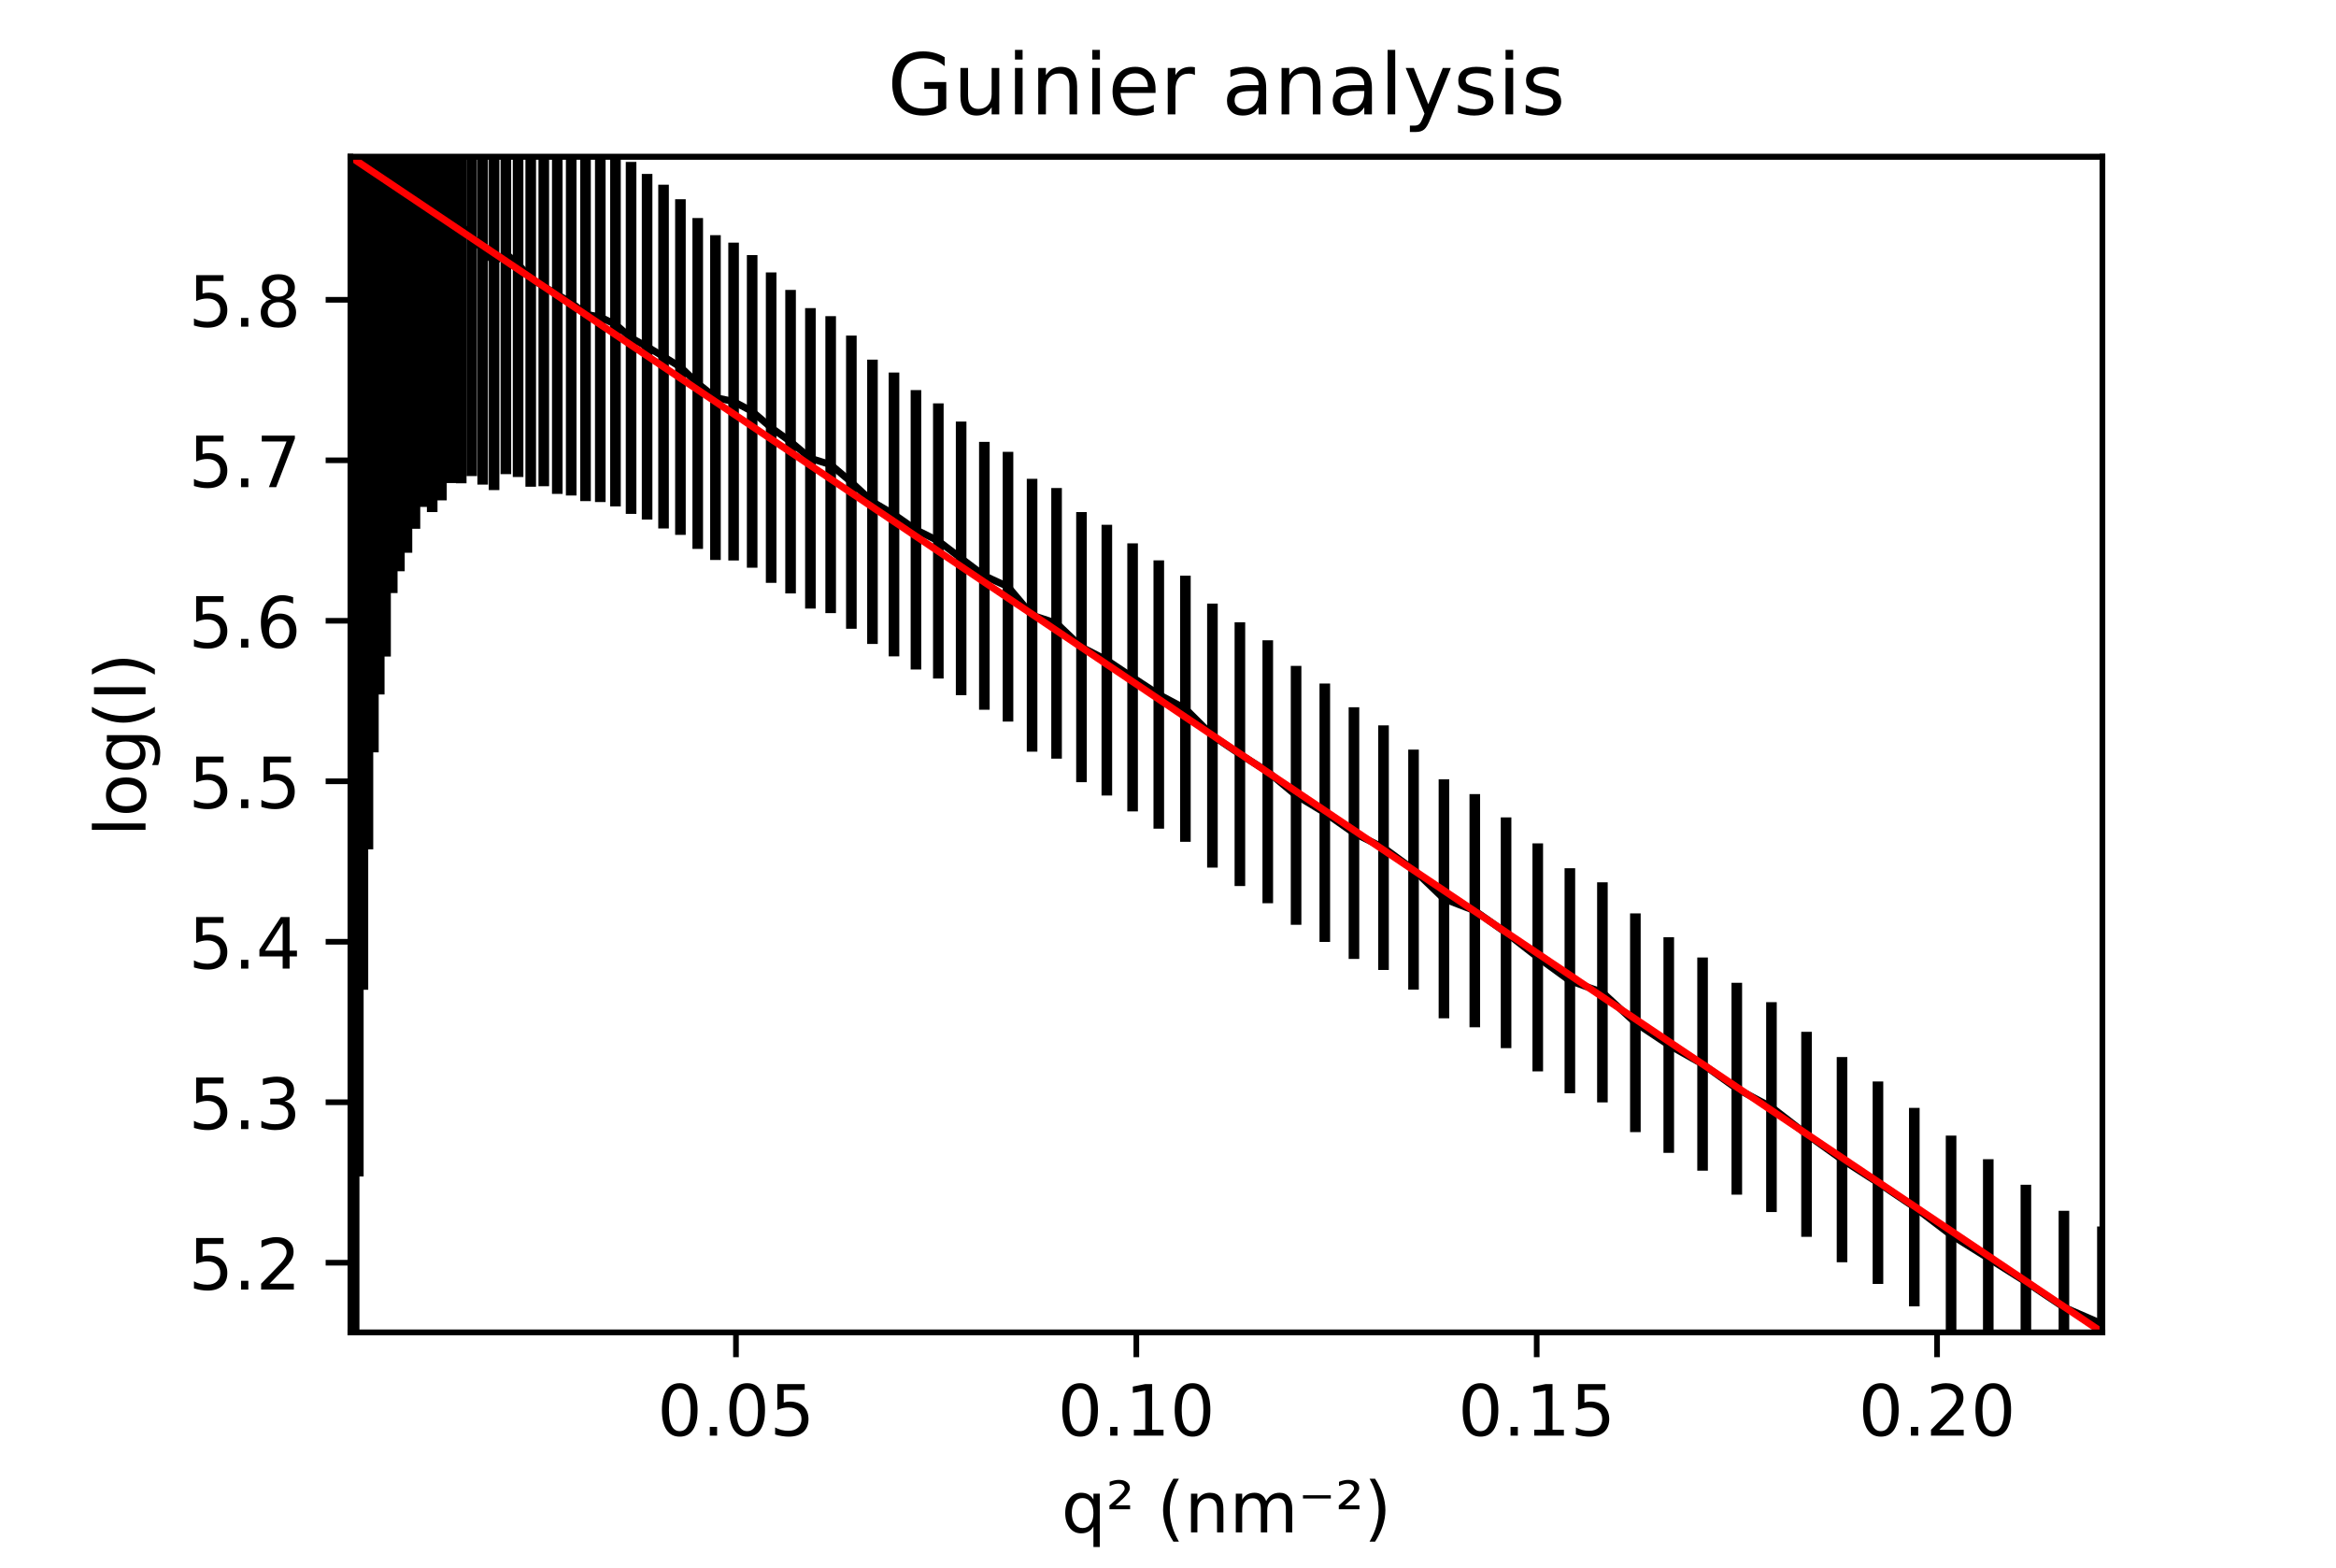 <?xml version="1.0" encoding="utf-8" standalone="no"?>
<!DOCTYPE svg PUBLIC "-//W3C//DTD SVG 1.1//EN"
  "http://www.w3.org/Graphics/SVG/1.1/DTD/svg11.dtd">
<!-- Created with matplotlib (https://matplotlib.org/) -->
<svg height="221.76pt" version="1.1" viewBox="0 0 330.48 221.76" width="330.48pt" xmlns="http://www.w3.org/2000/svg" xmlns:xlink="http://www.w3.org/1999/xlink">
 <defs>
  <style type="text/css">*{stroke-linecap:butt;stroke-linejoin:round;}</style>
 </defs>
 <g id="figure_1">
  <g id="patch_1">
   <path d="M 0 221.76 
L 330.48 221.76 
L 330.48 0 
L 0 0 
z
" style="fill:#ffffff;"/>
  </g>
  <g id="axes_1">
   <g id="patch_2">
    <path d="M 49.572 188.496 
L 297.432 188.496 
L 297.432 22.176 
L 49.572 22.176 
z
" style="fill:#ffffff;"/>
   </g>
   <g id="matplotlib.axis_1">
    <g id="xtick_1">
     <g id="line2d_1">
      <defs>
       <path d="M 0 0 
L 0 3.5 
" id="ma40d24c467" style="stroke:#000000;stroke-width:0.8;"/>
      </defs>
      <g>
       <use style="stroke:#000000;stroke-width:0.8;" x="104.119" xlink:href="#ma40d24c467" y="188.496"/>
      </g>
     </g>
     <g id="text_1">
      <!-- 0.05 -->
      <g transform="translate(92.986 203.094)scale(0.1 -0.1)">
       <defs>
        <path d="M 31.781 66.406 
Q 24.172 66.406 20.328 58.906 
Q 16.5 51.422 16.5 36.375 
Q 16.5 21.391 20.328 13.891 
Q 24.172 6.391 31.781 6.391 
Q 39.453 6.391 43.281 13.891 
Q 47.125 21.391 47.125 36.375 
Q 47.125 51.422 43.281 58.906 
Q 39.453 66.406 31.781 66.406 
z
M 31.781 74.219 
Q 44.047 74.219 50.516 64.516 
Q 56.984 54.828 56.984 36.375 
Q 56.984 17.969 50.516 8.266 
Q 44.047 -1.422 31.781 -1.422 
Q 19.531 -1.422 13.062 8.266 
Q 6.594 17.969 6.594 36.375 
Q 6.594 54.828 13.062 64.516 
Q 19.531 74.219 31.781 74.219 
z
" id="DejaVuSans-48"/>
        <path d="M 10.688 12.406 
L 21 12.406 
L 21 0 
L 10.688 0 
z
" id="DejaVuSans-46"/>
        <path d="M 10.797 72.906 
L 49.516 72.906 
L 49.516 64.594 
L 19.828 64.594 
L 19.828 46.734 
Q 21.969 47.469 24.109 47.828 
Q 26.266 48.188 28.422 48.188 
Q 40.625 48.188 47.75 41.5 
Q 54.891 34.812 54.891 23.391 
Q 54.891 11.625 47.562 5.094 
Q 40.234 -1.422 26.906 -1.422 
Q 22.312 -1.422 17.547 -0.641 
Q 12.797 0.141 7.719 1.703 
L 7.719 11.625 
Q 12.109 9.234 16.797 8.062 
Q 21.484 6.891 26.703 6.891 
Q 35.156 6.891 40.078 11.328 
Q 45.016 15.766 45.016 23.391 
Q 45.016 31 40.078 35.438 
Q 35.156 39.891 26.703 39.891 
Q 22.75 39.891 18.812 39.016 
Q 14.891 38.141 10.797 36.281 
z
" id="DejaVuSans-53"/>
       </defs>
       <use xlink:href="#DejaVuSans-48"/>
       <use x="63.623" xlink:href="#DejaVuSans-46"/>
       <use x="95.41" xlink:href="#DejaVuSans-48"/>
       <use x="159.033" xlink:href="#DejaVuSans-53"/>
      </g>
     </g>
    </g>
    <g id="xtick_2">
     <g id="line2d_2">
      <g>
       <use style="stroke:#000000;stroke-width:0.8;" x="160.76" xlink:href="#ma40d24c467" y="188.496"/>
      </g>
     </g>
     <g id="text_2">
      <!-- 0.10 -->
      <g transform="translate(149.628 203.094)scale(0.1 -0.1)">
       <defs>
        <path d="M 12.406 8.297 
L 28.516 8.297 
L 28.516 63.922 
L 10.984 60.406 
L 10.984 69.391 
L 28.422 72.906 
L 38.281 72.906 
L 38.281 8.297 
L 54.391 8.297 
L 54.391 0 
L 12.406 0 
z
" id="DejaVuSans-49"/>
       </defs>
       <use xlink:href="#DejaVuSans-48"/>
       <use x="63.623" xlink:href="#DejaVuSans-46"/>
       <use x="95.41" xlink:href="#DejaVuSans-49"/>
       <use x="159.033" xlink:href="#DejaVuSans-48"/>
      </g>
     </g>
    </g>
    <g id="xtick_3">
     <g id="line2d_3">
      <g>
       <use style="stroke:#000000;stroke-width:0.8;" x="217.402" xlink:href="#ma40d24c467" y="188.496"/>
      </g>
     </g>
     <g id="text_3">
      <!-- 0.15 -->
      <g transform="translate(206.269 203.094)scale(0.1 -0.1)">
       <use xlink:href="#DejaVuSans-48"/>
       <use x="63.623" xlink:href="#DejaVuSans-46"/>
       <use x="95.41" xlink:href="#DejaVuSans-49"/>
       <use x="159.033" xlink:href="#DejaVuSans-53"/>
      </g>
     </g>
    </g>
    <g id="xtick_4">
     <g id="line2d_4">
      <g>
       <use style="stroke:#000000;stroke-width:0.8;" x="274.043" xlink:href="#ma40d24c467" y="188.496"/>
      </g>
     </g>
     <g id="text_4">
      <!-- 0.20 -->
      <g transform="translate(262.91 203.094)scale(0.1 -0.1)">
       <defs>
        <path d="M 19.188 8.297 
L 53.609 8.297 
L 53.609 0 
L 7.328 0 
L 7.328 8.297 
Q 12.938 14.109 22.625 23.891 
Q 32.328 33.688 34.812 36.531 
Q 39.547 41.844 41.422 45.531 
Q 43.312 49.219 43.312 52.781 
Q 43.312 58.594 39.234 62.25 
Q 35.156 65.922 28.609 65.922 
Q 23.969 65.922 18.812 64.312 
Q 13.672 62.703 7.812 59.422 
L 7.812 69.391 
Q 13.766 71.781 18.938 73 
Q 24.125 74.219 28.422 74.219 
Q 39.75 74.219 46.484 68.547 
Q 53.219 62.891 53.219 53.422 
Q 53.219 48.922 51.531 44.891 
Q 49.859 40.875 45.406 35.406 
Q 44.188 33.984 37.641 27.219 
Q 31.109 20.453 19.188 8.297 
z
" id="DejaVuSans-50"/>
       </defs>
       <use xlink:href="#DejaVuSans-48"/>
       <use x="63.623" xlink:href="#DejaVuSans-46"/>
       <use x="95.41" xlink:href="#DejaVuSans-50"/>
       <use x="159.033" xlink:href="#DejaVuSans-48"/>
      </g>
     </g>
    </g>
    <g id="text_5">
     <!-- q² (nm⁻²) -->
     <g transform="translate(150.15 216.773)scale(0.1 -0.1)">
      <defs>
       <path d="M 14.797 27.297 
Q 14.797 17.391 18.875 11.75 
Q 22.953 6.109 30.078 6.109 
Q 37.203 6.109 41.297 11.75 
Q 45.406 17.391 45.406 27.297 
Q 45.406 37.203 41.297 42.844 
Q 37.203 48.484 30.078 48.484 
Q 22.953 48.484 18.875 42.844 
Q 14.797 37.203 14.797 27.297 
z
M 45.406 8.203 
Q 42.578 3.328 38.25 0.953 
Q 33.938 -1.422 27.875 -1.422 
Q 17.969 -1.422 11.734 6.484 
Q 5.516 14.406 5.516 27.297 
Q 5.516 40.188 11.734 48.094 
Q 17.969 56 27.875 56 
Q 33.938 56 38.25 53.625 
Q 42.578 51.266 45.406 46.391 
L 45.406 54.688 
L 54.391 54.688 
L 54.391 -20.797 
L 45.406 -20.797 
z
" id="DejaVuSans-113"/>
       <path d="M 13.094 38.188 
L 33.797 38.188 
L 33.797 32.625 
L 4.594 32.625 
L 4.594 37.984 
Q 6.25 39.5 9.328 42.234 
Q 26.125 57.125 26.125 61.719 
Q 26.125 64.938 23.578 66.906 
Q 21.047 68.891 16.891 68.891 
Q 14.359 68.891 11.375 68.031 
Q 8.406 67.188 4.891 65.484 
L 4.891 71.484 
Q 8.641 72.859 11.891 73.531 
Q 15.141 74.219 17.922 74.219 
Q 25 74.219 29.25 71 
Q 33.5 67.781 33.5 62.5 
Q 33.5 55.719 17.328 41.844 
Q 14.594 39.5 13.094 38.188 
z
" id="DejaVuSans-178"/>
       <path id="DejaVuSans-32"/>
       <path d="M 31 75.875 
Q 24.469 64.656 21.281 53.656 
Q 18.109 42.672 18.109 31.391 
Q 18.109 20.125 21.312 9.062 
Q 24.516 -2 31 -13.188 
L 23.188 -13.188 
Q 15.875 -1.703 12.234 9.375 
Q 8.594 20.453 8.594 31.391 
Q 8.594 42.281 12.203 53.312 
Q 15.828 64.359 23.188 75.875 
z
" id="DejaVuSans-40"/>
       <path d="M 54.891 33.016 
L 54.891 0 
L 45.906 0 
L 45.906 32.719 
Q 45.906 40.484 42.875 44.328 
Q 39.844 48.188 33.797 48.188 
Q 26.516 48.188 22.312 43.547 
Q 18.109 38.922 18.109 30.906 
L 18.109 0 
L 9.078 0 
L 9.078 54.688 
L 18.109 54.688 
L 18.109 46.188 
Q 21.344 51.125 25.703 53.562 
Q 30.078 56 35.797 56 
Q 45.219 56 50.047 50.172 
Q 54.891 44.344 54.891 33.016 
z
" id="DejaVuSans-110"/>
       <path d="M 52 44.188 
Q 55.375 50.25 60.062 53.125 
Q 64.75 56 71.094 56 
Q 79.641 56 84.281 50.016 
Q 88.922 44.047 88.922 33.016 
L 88.922 0 
L 79.891 0 
L 79.891 32.719 
Q 79.891 40.578 77.094 44.375 
Q 74.312 48.188 68.609 48.188 
Q 61.625 48.188 57.562 43.547 
Q 53.516 38.922 53.516 30.906 
L 53.516 0 
L 44.484 0 
L 44.484 32.719 
Q 44.484 40.625 41.703 44.406 
Q 38.922 48.188 33.109 48.188 
Q 26.219 48.188 22.156 43.531 
Q 18.109 38.875 18.109 30.906 
L 18.109 0 
L 9.078 0 
L 9.078 54.688 
L 18.109 54.688 
L 18.109 46.188 
Q 21.188 51.219 25.484 53.609 
Q 29.781 56 35.688 56 
Q 41.656 56 45.828 52.969 
Q 50 49.953 52 44.188 
z
" id="DejaVuSans-109"/>
       <path d="M 6.688 52.484 
L 46.094 52.484 
L 46.094 47.859 
L 6.688 47.859 
z
" id="DejaVuSans-8315"/>
       <path d="M 8.016 75.875 
L 15.828 75.875 
Q 23.141 64.359 26.781 53.312 
Q 30.422 42.281 30.422 31.391 
Q 30.422 20.453 26.781 9.375 
Q 23.141 -1.703 15.828 -13.188 
L 8.016 -13.188 
Q 14.5 -2 17.703 9.062 
Q 20.906 20.125 20.906 31.391 
Q 20.906 42.672 17.703 53.656 
Q 14.5 64.656 8.016 75.875 
z
" id="DejaVuSans-41"/>
      </defs>
      <use xlink:href="#DejaVuSans-113"/>
      <use x="63.477" xlink:href="#DejaVuSans-178"/>
      <use x="103.564" xlink:href="#DejaVuSans-32"/>
      <use x="135.352" xlink:href="#DejaVuSans-40"/>
      <use x="174.365" xlink:href="#DejaVuSans-110"/>
      <use x="237.744" xlink:href="#DejaVuSans-109"/>
      <use x="335.156" xlink:href="#DejaVuSans-8315"/>
      <use x="387.939" xlink:href="#DejaVuSans-178"/>
      <use x="428.027" xlink:href="#DejaVuSans-41"/>
     </g>
    </g>
   </g>
   <g id="matplotlib.axis_2">
    <g id="ytick_1">
     <g id="line2d_5">
      <defs>
       <path d="M 0 0 
L -3.5 0 
" id="m15a1f61a82" style="stroke:#000000;stroke-width:0.8;"/>
      </defs>
      <g>
       <use style="stroke:#000000;stroke-width:0.8;" x="49.572" xlink:href="#m15a1f61a82" y="178.63"/>
      </g>
     </g>
     <g id="text_6">
      <!-- 5.2 -->
      <g transform="translate(26.669 182.429)scale(0.1 -0.1)">
       <use xlink:href="#DejaVuSans-53"/>
       <use x="63.623" xlink:href="#DejaVuSans-46"/>
       <use x="95.41" xlink:href="#DejaVuSans-50"/>
      </g>
     </g>
    </g>
    <g id="ytick_2">
     <g id="line2d_6">
      <g>
       <use style="stroke:#000000;stroke-width:0.8;" x="49.572" xlink:href="#m15a1f61a82" y="155.928"/>
      </g>
     </g>
     <g id="text_7">
      <!-- 5.3 -->
      <g transform="translate(26.669 159.727)scale(0.1 -0.1)">
       <defs>
        <path d="M 40.578 39.312 
Q 47.656 37.797 51.625 33 
Q 55.609 28.219 55.609 21.188 
Q 55.609 10.406 48.188 4.484 
Q 40.766 -1.422 27.094 -1.422 
Q 22.516 -1.422 17.656 -0.516 
Q 12.797 0.391 7.625 2.203 
L 7.625 11.719 
Q 11.719 9.328 16.594 8.109 
Q 21.484 6.891 26.812 6.891 
Q 36.078 6.891 40.938 10.547 
Q 45.797 14.203 45.797 21.188 
Q 45.797 27.641 41.281 31.266 
Q 36.766 34.906 28.719 34.906 
L 20.219 34.906 
L 20.219 43.016 
L 29.109 43.016 
Q 36.375 43.016 40.234 45.922 
Q 44.094 48.828 44.094 54.297 
Q 44.094 59.906 40.109 62.906 
Q 36.141 65.922 28.719 65.922 
Q 24.656 65.922 20.016 65.031 
Q 15.375 64.156 9.812 62.312 
L 9.812 71.094 
Q 15.438 72.656 20.344 73.438 
Q 25.25 74.219 29.594 74.219 
Q 40.828 74.219 47.359 69.109 
Q 53.906 64.016 53.906 55.328 
Q 53.906 49.266 50.438 45.094 
Q 46.969 40.922 40.578 39.312 
z
" id="DejaVuSans-51"/>
       </defs>
       <use xlink:href="#DejaVuSans-53"/>
       <use x="63.623" xlink:href="#DejaVuSans-46"/>
       <use x="95.41" xlink:href="#DejaVuSans-51"/>
      </g>
     </g>
    </g>
    <g id="ytick_3">
     <g id="line2d_7">
      <g>
       <use style="stroke:#000000;stroke-width:0.8;" x="49.572" xlink:href="#m15a1f61a82" y="133.225"/>
      </g>
     </g>
     <g id="text_8">
      <!-- 5.4 -->
      <g transform="translate(26.669 137.024)scale(0.1 -0.1)">
       <defs>
        <path d="M 37.797 64.312 
L 12.891 25.391 
L 37.797 25.391 
z
M 35.203 72.906 
L 47.609 72.906 
L 47.609 25.391 
L 58.016 25.391 
L 58.016 17.188 
L 47.609 17.188 
L 47.609 0 
L 37.797 0 
L 37.797 17.188 
L 4.891 17.188 
L 4.891 26.703 
z
" id="DejaVuSans-52"/>
       </defs>
       <use xlink:href="#DejaVuSans-53"/>
       <use x="63.623" xlink:href="#DejaVuSans-46"/>
       <use x="95.41" xlink:href="#DejaVuSans-52"/>
      </g>
     </g>
    </g>
    <g id="ytick_4">
     <g id="line2d_8">
      <g>
       <use style="stroke:#000000;stroke-width:0.8;" x="49.572" xlink:href="#m15a1f61a82" y="110.523"/>
      </g>
     </g>
     <g id="text_9">
      <!-- 5.5 -->
      <g transform="translate(26.669 114.322)scale(0.1 -0.1)">
       <use xlink:href="#DejaVuSans-53"/>
       <use x="63.623" xlink:href="#DejaVuSans-46"/>
       <use x="95.41" xlink:href="#DejaVuSans-53"/>
      </g>
     </g>
    </g>
    <g id="ytick_5">
     <g id="line2d_9">
      <g>
       <use style="stroke:#000000;stroke-width:0.8;" x="49.572" xlink:href="#m15a1f61a82" y="87.82"/>
      </g>
     </g>
     <g id="text_10">
      <!-- 5.6 -->
      <g transform="translate(26.669 91.619)scale(0.1 -0.1)">
       <defs>
        <path d="M 33.016 40.375 
Q 26.375 40.375 22.484 35.828 
Q 18.609 31.297 18.609 23.391 
Q 18.609 15.531 22.484 10.953 
Q 26.375 6.391 33.016 6.391 
Q 39.656 6.391 43.531 10.953 
Q 47.406 15.531 47.406 23.391 
Q 47.406 31.297 43.531 35.828 
Q 39.656 40.375 33.016 40.375 
z
M 52.594 71.297 
L 52.594 62.312 
Q 48.875 64.062 45.094 64.984 
Q 41.312 65.922 37.594 65.922 
Q 27.828 65.922 22.672 59.328 
Q 17.531 52.734 16.797 39.406 
Q 19.672 43.656 24.016 45.922 
Q 28.375 48.188 33.594 48.188 
Q 44.578 48.188 50.953 41.516 
Q 57.328 34.859 57.328 23.391 
Q 57.328 12.156 50.688 5.359 
Q 44.047 -1.422 33.016 -1.422 
Q 20.359 -1.422 13.672 8.266 
Q 6.984 17.969 6.984 36.375 
Q 6.984 53.656 15.188 63.938 
Q 23.391 74.219 37.203 74.219 
Q 40.922 74.219 44.703 73.484 
Q 48.484 72.75 52.594 71.297 
z
" id="DejaVuSans-54"/>
       </defs>
       <use xlink:href="#DejaVuSans-53"/>
       <use x="63.623" xlink:href="#DejaVuSans-46"/>
       <use x="95.41" xlink:href="#DejaVuSans-54"/>
      </g>
     </g>
    </g>
    <g id="ytick_6">
     <g id="line2d_10">
      <g>
       <use style="stroke:#000000;stroke-width:0.8;" x="49.572" xlink:href="#m15a1f61a82" y="65.118"/>
      </g>
     </g>
     <g id="text_11">
      <!-- 5.7 -->
      <g transform="translate(26.669 68.917)scale(0.1 -0.1)">
       <defs>
        <path d="M 8.203 72.906 
L 55.078 72.906 
L 55.078 68.703 
L 28.609 0 
L 18.312 0 
L 43.219 64.594 
L 8.203 64.594 
z
" id="DejaVuSans-55"/>
       </defs>
       <use xlink:href="#DejaVuSans-53"/>
       <use x="63.623" xlink:href="#DejaVuSans-46"/>
       <use x="95.41" xlink:href="#DejaVuSans-55"/>
      </g>
     </g>
    </g>
    <g id="ytick_7">
     <g id="line2d_11">
      <g>
       <use style="stroke:#000000;stroke-width:0.8;" x="49.572" xlink:href="#m15a1f61a82" y="42.415"/>
      </g>
     </g>
     <g id="text_12">
      <!-- 5.8 -->
      <g transform="translate(26.669 46.214)scale(0.1 -0.1)">
       <defs>
        <path d="M 31.781 34.625 
Q 24.75 34.625 20.719 30.859 
Q 16.703 27.094 16.703 20.516 
Q 16.703 13.922 20.719 10.156 
Q 24.75 6.391 31.781 6.391 
Q 38.812 6.391 42.859 10.172 
Q 46.922 13.969 46.922 20.516 
Q 46.922 27.094 42.891 30.859 
Q 38.875 34.625 31.781 34.625 
z
M 21.922 38.812 
Q 15.578 40.375 12.031 44.719 
Q 8.5 49.078 8.5 55.328 
Q 8.5 64.062 14.719 69.141 
Q 20.953 74.219 31.781 74.219 
Q 42.672 74.219 48.875 69.141 
Q 55.078 64.062 55.078 55.328 
Q 55.078 49.078 51.531 44.719 
Q 48 40.375 41.703 38.812 
Q 48.828 37.156 52.797 32.312 
Q 56.781 27.484 56.781 20.516 
Q 56.781 9.906 50.312 4.234 
Q 43.844 -1.422 31.781 -1.422 
Q 19.734 -1.422 13.25 4.234 
Q 6.781 9.906 6.781 20.516 
Q 6.781 27.484 10.781 32.312 
Q 14.797 37.156 21.922 38.812 
z
M 18.312 54.391 
Q 18.312 48.734 21.844 45.562 
Q 25.391 42.391 31.781 42.391 
Q 38.141 42.391 41.719 45.562 
Q 45.312 48.734 45.312 54.391 
Q 45.312 60.062 41.719 63.234 
Q 38.141 66.406 31.781 66.406 
Q 25.391 66.406 21.844 63.234 
Q 18.312 60.062 18.312 54.391 
z
" id="DejaVuSans-56"/>
       </defs>
       <use xlink:href="#DejaVuSans-53"/>
       <use x="63.623" xlink:href="#DejaVuSans-46"/>
       <use x="95.41" xlink:href="#DejaVuSans-56"/>
      </g>
     </g>
    </g>
    <g id="text_13">
     <!-- log(I) -->
     <g transform="translate(20.589 118.335)rotate(-90)scale(0.1 -0.1)">
      <defs>
       <path d="M 9.422 75.984 
L 18.406 75.984 
L 18.406 0 
L 9.422 0 
z
" id="DejaVuSans-108"/>
       <path d="M 30.609 48.391 
Q 23.391 48.391 19.188 42.75 
Q 14.984 37.109 14.984 27.297 
Q 14.984 17.484 19.156 11.844 
Q 23.344 6.203 30.609 6.203 
Q 37.797 6.203 41.984 11.859 
Q 46.188 17.531 46.188 27.297 
Q 46.188 37.016 41.984 42.703 
Q 37.797 48.391 30.609 48.391 
z
M 30.609 56 
Q 42.328 56 49.016 48.375 
Q 55.719 40.766 55.719 27.297 
Q 55.719 13.875 49.016 6.219 
Q 42.328 -1.422 30.609 -1.422 
Q 18.844 -1.422 12.172 6.219 
Q 5.516 13.875 5.516 27.297 
Q 5.516 40.766 12.172 48.375 
Q 18.844 56 30.609 56 
z
" id="DejaVuSans-111"/>
       <path d="M 45.406 27.984 
Q 45.406 37.75 41.375 43.109 
Q 37.359 48.484 30.078 48.484 
Q 22.859 48.484 18.828 43.109 
Q 14.797 37.75 14.797 27.984 
Q 14.797 18.266 18.828 12.891 
Q 22.859 7.516 30.078 7.516 
Q 37.359 7.516 41.375 12.891 
Q 45.406 18.266 45.406 27.984 
z
M 54.391 6.781 
Q 54.391 -7.172 48.188 -13.984 
Q 42 -20.797 29.203 -20.797 
Q 24.469 -20.797 20.266 -20.094 
Q 16.062 -19.391 12.109 -17.922 
L 12.109 -9.188 
Q 16.062 -11.328 19.922 -12.344 
Q 23.781 -13.375 27.781 -13.375 
Q 36.625 -13.375 41.016 -8.766 
Q 45.406 -4.156 45.406 5.172 
L 45.406 9.625 
Q 42.625 4.781 38.281 2.391 
Q 33.938 0 27.875 0 
Q 17.828 0 11.672 7.656 
Q 5.516 15.328 5.516 27.984 
Q 5.516 40.672 11.672 48.328 
Q 17.828 56 27.875 56 
Q 33.938 56 38.281 53.609 
Q 42.625 51.219 45.406 46.391 
L 45.406 54.688 
L 54.391 54.688 
z
" id="DejaVuSans-103"/>
       <path d="M 9.812 72.906 
L 19.672 72.906 
L 19.672 0 
L 9.812 0 
z
" id="DejaVuSans-73"/>
      </defs>
      <use xlink:href="#DejaVuSans-108"/>
      <use x="27.783" xlink:href="#DejaVuSans-111"/>
      <use x="88.965" xlink:href="#DejaVuSans-103"/>
      <use x="152.441" xlink:href="#DejaVuSans-40"/>
      <use x="191.455" xlink:href="#DejaVuSans-73"/>
      <use x="220.947" xlink:href="#DejaVuSans-41"/>
     </g>
    </g>
   </g>
   <g id="LineCollection_1">
    <path clip-path="url(#p281831d11f)" d="M 49.572 222.76 
L 49.572 -1 
" style="fill:none;stroke:#000000;stroke-width:1.5;"/>
    <path clip-path="url(#p281831d11f)" d="M 50.103 200.322 
L 50.103 -1 
" style="fill:none;stroke:#000000;stroke-width:1.5;"/>
    <path clip-path="url(#p281831d11f)" d="M 50.693 166.434 
L 50.693 -1 
" style="fill:none;stroke:#000000;stroke-width:1.5;"/>
    <path clip-path="url(#p281831d11f)" d="M 51.344 140.02 
L 51.344 -1 
" style="fill:none;stroke:#000000;stroke-width:1.5;"/>
    <path clip-path="url(#p281831d11f)" d="M 52.054 120.154 
L 52.054 -1 
" style="fill:none;stroke:#000000;stroke-width:1.5;"/>
    <path clip-path="url(#p281831d11f)" d="M 52.825 106.433 
L 52.825 -1 
" style="fill:none;stroke:#000000;stroke-width:1.5;"/>
    <path clip-path="url(#p281831d11f)" d="M 53.655 98.247 
L 53.655 -1 
" style="fill:none;stroke:#000000;stroke-width:1.5;"/>
    <path clip-path="url(#p281831d11f)" d="M 54.545 92.88 
L 54.545 -1 
" style="fill:none;stroke:#000000;stroke-width:1.5;"/>
    <path clip-path="url(#p281831d11f)" d="M 55.495 83.901 
L 55.495 -1 
" style="fill:none;stroke:#000000;stroke-width:1.5;"/>
    <path clip-path="url(#p281831d11f)" d="M 56.505 80.817 
L 56.505 -1 
" style="fill:none;stroke:#000000;stroke-width:1.5;"/>
    <path clip-path="url(#p281831d11f)" d="M 57.575 78.193 
L 57.575 -1 
" style="fill:none;stroke:#000000;stroke-width:1.5;"/>
    <path clip-path="url(#p281831d11f)" d="M 58.705 74.802 
L 58.705 -1 
" style="fill:none;stroke:#000000;stroke-width:1.5;"/>
    <path clip-path="url(#p281831d11f)" d="M 59.894 71.711 
L 59.894 -1 
" style="fill:none;stroke:#000000;stroke-width:1.5;"/>
    <path clip-path="url(#p281831d11f)" d="M 61.144 72.444 
L 61.144 -1 
" style="fill:none;stroke:#000000;stroke-width:1.5;"/>
    <path clip-path="url(#p281831d11f)" d="M 62.453 70.783 
L 62.453 -1 
" style="fill:none;stroke:#000000;stroke-width:1.5;"/>
    <path clip-path="url(#p281831d11f)" d="M 63.822 68.336 
L 63.822 -1 
" style="fill:none;stroke:#000000;stroke-width:1.5;"/>
    <path clip-path="url(#p281831d11f)" d="M 65.251 68.372 
L 65.251 -1 
" style="fill:none;stroke:#000000;stroke-width:1.5;"/>
    <path clip-path="url(#p281831d11f)" d="M 66.74 67.347 
L 66.74 -0.577 
" style="fill:none;stroke:#000000;stroke-width:1.5;"/>
    <path clip-path="url(#p281831d11f)" d="M 68.289 68.559 
L 68.289 2.183 
" style="fill:none;stroke:#000000;stroke-width:1.5;"/>
    <path clip-path="url(#p281831d11f)" d="M 69.898 69.326 
L 69.898 4.738 
" style="fill:none;stroke:#000000;stroke-width:1.5;"/>
    <path clip-path="url(#p281831d11f)" d="M 71.567 67.071 
L 71.567 4.706 
" style="fill:none;stroke:#000000;stroke-width:1.5;"/>
    <path clip-path="url(#p281831d11f)" d="M 73.295 67.475 
L 73.295 7.27 
" style="fill:none;stroke:#000000;stroke-width:1.5;"/>
    <path clip-path="url(#p281831d11f)" d="M 75.084 68.856 
L 75.084 9.868 
" style="fill:none;stroke:#000000;stroke-width:1.5;"/>
    <path clip-path="url(#p281831d11f)" d="M 76.932 68.782 
L 76.932 12.279 
" style="fill:none;stroke:#000000;stroke-width:1.5;"/>
    <path clip-path="url(#p281831d11f)" d="M 78.84 69.866 
L 78.84 13.503 
" style="fill:none;stroke:#000000;stroke-width:1.5;"/>
    <path clip-path="url(#p281831d11f)" d="M 80.808 70.093 
L 80.808 15.492 
" style="fill:none;stroke:#000000;stroke-width:1.5;"/>
    <path clip-path="url(#p281831d11f)" d="M 82.836 70.89 
L 82.836 17.989 
" style="fill:none;stroke:#000000;stroke-width:1.5;"/>
    <path clip-path="url(#p281831d11f)" d="M 84.924 71.025 
L 84.924 18.712 
" style="fill:none;stroke:#000000;stroke-width:1.5;"/>
    <path clip-path="url(#p281831d11f)" d="M 87.072 71.643 
L 87.072 20.132 
" style="fill:none;stroke:#000000;stroke-width:1.5;"/>
    <path clip-path="url(#p281831d11f)" d="M 89.28 72.695 
L 89.28 22.904 
" style="fill:none;stroke:#000000;stroke-width:1.5;"/>
    <path clip-path="url(#p281831d11f)" d="M 91.547 73.503 
L 91.547 24.601 
" style="fill:none;stroke:#000000;stroke-width:1.5;"/>
    <path clip-path="url(#p281831d11f)" d="M 93.875 74.763 
L 93.875 26.13 
" style="fill:none;stroke:#000000;stroke-width:1.5;"/>
    <path clip-path="url(#p281831d11f)" d="M 96.262 75.667 
L 96.262 28.182 
" style="fill:none;stroke:#000000;stroke-width:1.5;"/>
    <path clip-path="url(#p281831d11f)" d="M 98.71 77.646 
L 98.71 30.842 
" style="fill:none;stroke:#000000;stroke-width:1.5;"/>
    <path clip-path="url(#p281831d11f)" d="M 101.217 79.221 
L 101.217 33.266 
" style="fill:none;stroke:#000000;stroke-width:1.5;"/>
    <path clip-path="url(#p281831d11f)" d="M 103.784 79.288 
L 103.784 34.324 
" style="fill:none;stroke:#000000;stroke-width:1.5;"/>
    <path clip-path="url(#p281831d11f)" d="M 106.411 80.307 
L 106.411 36.091 
" style="fill:none;stroke:#000000;stroke-width:1.5;"/>
    <path clip-path="url(#p281831d11f)" d="M 109.097 82.457 
L 109.097 38.538 
" style="fill:none;stroke:#000000;stroke-width:1.5;"/>
    <path clip-path="url(#p281831d11f)" d="M 111.844 83.947 
L 111.844 41.011 
" style="fill:none;stroke:#000000;stroke-width:1.5;"/>
    <path clip-path="url(#p281831d11f)" d="M 114.651 86.093 
L 114.651 43.59 
" style="fill:none;stroke:#000000;stroke-width:1.5;"/>
    <path clip-path="url(#p281831d11f)" d="M 117.517 86.734 
L 117.517 44.724 
" style="fill:none;stroke:#000000;stroke-width:1.5;"/>
    <path clip-path="url(#p281831d11f)" d="M 120.444 88.949 
L 120.444 47.471 
" style="fill:none;stroke:#000000;stroke-width:1.5;"/>
    <path clip-path="url(#p281831d11f)" d="M 123.43 91.096 
L 123.43 50.875 
" style="fill:none;stroke:#000000;stroke-width:1.5;"/>
    <path clip-path="url(#p281831d11f)" d="M 126.476 92.854 
L 126.476 52.701 
" style="fill:none;stroke:#000000;stroke-width:1.5;"/>
    <path clip-path="url(#p281831d11f)" d="M 129.582 94.71 
L 129.582 55.189 
" style="fill:none;stroke:#000000;stroke-width:1.5;"/>
    <path clip-path="url(#p281831d11f)" d="M 132.748 95.989 
L 132.748 57.064 
" style="fill:none;stroke:#000000;stroke-width:1.5;"/>
    <path clip-path="url(#p281831d11f)" d="M 135.974 98.338 
L 135.974 59.638 
" style="fill:none;stroke:#000000;stroke-width:1.5;"/>
    <path clip-path="url(#p281831d11f)" d="M 139.26 100.408 
L 139.26 62.512 
" style="fill:none;stroke:#000000;stroke-width:1.5;"/>
    <path clip-path="url(#p281831d11f)" d="M 142.605 102.081 
L 142.605 63.915 
" style="fill:none;stroke:#000000;stroke-width:1.5;"/>
    <path clip-path="url(#p281831d11f)" d="M 146.011 106.332 
L 146.011 67.739 
" style="fill:none;stroke:#000000;stroke-width:1.5;"/>
    <path clip-path="url(#p281831d11f)" d="M 149.476 107.319 
L 149.476 69.035 
" style="fill:none;stroke:#000000;stroke-width:1.5;"/>
    <path clip-path="url(#p281831d11f)" d="M 153.001 110.653 
L 153.001 72.438 
" style="fill:none;stroke:#000000;stroke-width:1.5;"/>
    <path clip-path="url(#p281831d11f)" d="M 156.587 112.538 
L 156.587 74.237 
" style="fill:none;stroke:#000000;stroke-width:1.5;"/>
    <path clip-path="url(#p281831d11f)" d="M 160.232 114.783 
L 160.232 76.866 
" style="fill:none;stroke:#000000;stroke-width:1.5;"/>
    <path clip-path="url(#p281831d11f)" d="M 163.937 117.227 
L 163.937 79.27 
" style="fill:none;stroke:#000000;stroke-width:1.5;"/>
    <path clip-path="url(#p281831d11f)" d="M 167.701 119.086 
L 167.701 81.439 
" style="fill:none;stroke:#000000;stroke-width:1.5;"/>
    <path clip-path="url(#p281831d11f)" d="M 171.526 122.739 
L 171.526 85.389 
" style="fill:none;stroke:#000000;stroke-width:1.5;"/>
    <path clip-path="url(#p281831d11f)" d="M 175.411 125.347 
L 175.411 88.034 
" style="fill:none;stroke:#000000;stroke-width:1.5;"/>
    <path clip-path="url(#p281831d11f)" d="M 179.355 127.776 
L 179.355 90.579 
" style="fill:none;stroke:#000000;stroke-width:1.5;"/>
    <path clip-path="url(#p281831d11f)" d="M 183.36 130.827 
L 183.36 94.202 
" style="fill:none;stroke:#000000;stroke-width:1.5;"/>
    <path clip-path="url(#p281831d11f)" d="M 187.424 133.252 
L 187.424 96.69 
" style="fill:none;stroke:#000000;stroke-width:1.5;"/>
    <path clip-path="url(#p281831d11f)" d="M 191.548 135.658 
L 191.548 100.051 
" style="fill:none;stroke:#000000;stroke-width:1.5;"/>
    <path clip-path="url(#p281831d11f)" d="M 195.732 137.214 
L 195.732 102.619 
" style="fill:none;stroke:#000000;stroke-width:1.5;"/>
    <path clip-path="url(#p281831d11f)" d="M 199.976 140.003 
L 199.976 106.041 
" style="fill:none;stroke:#000000;stroke-width:1.5;"/>
    <path clip-path="url(#p281831d11f)" d="M 204.28 144.055 
L 204.28 110.248 
" style="fill:none;stroke:#000000;stroke-width:1.5;"/>
    <path clip-path="url(#p281831d11f)" d="M 208.644 145.325 
L 208.644 112.334 
" style="fill:none;stroke:#000000;stroke-width:1.5;"/>
    <path clip-path="url(#p281831d11f)" d="M 213.067 148.272 
L 213.067 115.633 
" style="fill:none;stroke:#000000;stroke-width:1.5;"/>
    <path clip-path="url(#p281831d11f)" d="M 217.551 151.56 
L 217.551 119.311 
" style="fill:none;stroke:#000000;stroke-width:1.5;"/>
    <path clip-path="url(#p281831d11f)" d="M 222.094 154.654 
L 222.094 122.822 
" style="fill:none;stroke:#000000;stroke-width:1.5;"/>
    <path clip-path="url(#p281831d11f)" d="M 226.697 155.953 
L 226.697 124.817 
" style="fill:none;stroke:#000000;stroke-width:1.5;"/>
    <path clip-path="url(#p281831d11f)" d="M 231.361 160.159 
L 231.361 129.216 
" style="fill:none;stroke:#000000;stroke-width:1.5;"/>
    <path clip-path="url(#p281831d11f)" d="M 236.084 163.089 
L 236.084 132.589 
" style="fill:none;stroke:#000000;stroke-width:1.5;"/>
    <path clip-path="url(#p281831d11f)" d="M 240.867 165.607 
L 240.867 135.456 
" style="fill:none;stroke:#000000;stroke-width:1.5;"/>
    <path clip-path="url(#p281831d11f)" d="M 245.71 168.999 
L 245.71 139.028 
" style="fill:none;stroke:#000000;stroke-width:1.5;"/>
    <path clip-path="url(#p281831d11f)" d="M 250.612 171.461 
L 250.612 141.774 
" style="fill:none;stroke:#000000;stroke-width:1.5;"/>
    <path clip-path="url(#p281831d11f)" d="M 255.575 174.966 
L 255.575 145.967 
" style="fill:none;stroke:#000000;stroke-width:1.5;"/>
    <path clip-path="url(#p281831d11f)" d="M 260.597 178.561 
L 260.597 149.533 
" style="fill:none;stroke:#000000;stroke-width:1.5;"/>
    <path clip-path="url(#p281831d11f)" d="M 265.68 181.628 
L 265.68 152.994 
" style="fill:none;stroke:#000000;stroke-width:1.5;"/>
    <path clip-path="url(#p281831d11f)" d="M 270.822 184.801 
L 270.822 156.725 
" style="fill:none;stroke:#000000;stroke-width:1.5;"/>
    <path clip-path="url(#p281831d11f)" d="M 276.024 188.777 
L 276.024 160.646 
" style="fill:none;stroke:#000000;stroke-width:1.5;"/>
    <path clip-path="url(#p281831d11f)" d="M 281.286 191.996 
L 281.286 163.989 
" style="fill:none;stroke:#000000;stroke-width:1.5;"/>
    <path clip-path="url(#p281831d11f)" d="M 286.608 195.094 
L 286.608 167.602 
" style="fill:none;stroke:#000000;stroke-width:1.5;"/>
    <path clip-path="url(#p281831d11f)" d="M 291.99 198.594 
L 291.99 171.287 
" style="fill:none;stroke:#000000;stroke-width:1.5;"/>
    <path clip-path="url(#p281831d11f)" d="M 297.432 201.094 
L 297.432 173.511 
" style="fill:none;stroke:#000000;stroke-width:1.5;"/>
   </g>
   <g id="line2d_12"/>
   <g id="line2d_13">
    <path clip-path="url(#p281831d11f)" d="M 49.572 36.149 
L 50.103 22.804 
L 50.693 26.605 
L 51.344 25.867 
L 52.054 26.279 
L 52.825 25.922 
L 53.655 26.029 
L 54.545 27.454 
L 55.495 25.227 
L 56.505 27.609 
L 57.575 28.456 
L 58.705 28.226 
L 59.894 27.988 
L 61.144 31.487 
L 62.453 31.673 
L 63.822 31.354 
L 65.251 31.92 
L 66.74 33.385 
L 68.289 35.371 
L 69.898 37.032 
L 71.567 35.889 
L 73.295 37.372 
L 75.084 39.362 
L 76.932 40.531 
L 78.84 41.685 
L 80.808 42.792 
L 82.836 44.439 
L 84.924 44.869 
L 87.072 45.888 
L 89.28 47.8 
L 91.547 49.052 
L 93.875 50.446 
L 96.262 51.925 
L 98.71 54.244 
L 101.217 56.244 
L 103.784 56.806 
L 106.411 58.199 
L 109.097 60.498 
L 111.844 62.479 
L 114.651 64.842 
L 117.517 65.729 
L 120.444 68.21 
L 123.43 70.985 
L 126.476 72.778 
L 129.582 74.949 
L 132.748 76.526 
L 135.974 78.988 
L 139.26 81.46 
L 142.605 82.998 
L 146.011 87.036 
L 149.476 88.177 
L 153.001 91.545 
L 156.587 93.388 
L 160.232 95.825 
L 163.937 98.249 
L 167.701 100.262 
L 171.526 104.064 
L 175.411 106.691 
L 179.355 109.177 
L 183.36 112.515 
L 187.424 114.971 
L 191.548 117.855 
L 195.732 119.917 
L 199.976 123.022 
L 204.28 127.152 
L 208.644 128.83 
L 213.067 131.953 
L 217.551 135.436 
L 222.094 138.738 
L 226.697 140.385 
L 231.361 144.687 
L 236.084 147.839 
L 240.867 150.532 
L 245.71 154.013 
L 250.612 156.617 
L 255.575 160.467 
L 260.597 164.047 
L 265.68 167.311 
L 270.822 170.763 
L 276.024 174.712 
L 281.286 177.993 
L 286.608 181.348 
L 291.99 184.941 
L 297.432 187.303 
" style="fill:none;stroke:#000000;stroke-linecap:square;"/>
   </g>
   <g id="line2d_14">
    <path clip-path="url(#p281831d11f)" d="M 49.572 22.176 
L 50.103 22.532 
L 50.693 22.929 
L 51.344 23.365 
L 52.054 23.842 
L 52.825 24.359 
L 53.655 24.916 
L 54.545 25.513 
L 55.495 26.151 
L 56.505 26.828 
L 57.575 27.546 
L 58.705 28.304 
L 59.894 29.102 
L 61.144 29.941 
L 62.453 30.819 
L 63.822 31.738 
L 65.251 32.697 
L 66.74 33.696 
L 68.289 34.736 
L 69.898 35.815 
L 71.567 36.935 
L 73.295 38.095 
L 75.084 39.295 
L 76.932 40.535 
L 78.84 41.816 
L 80.808 43.136 
L 82.836 44.497 
L 84.924 45.898 
L 87.072 47.34 
L 89.28 48.821 
L 91.547 50.343 
L 93.875 51.904 
L 96.262 53.506 
L 98.71 55.148 
L 101.217 56.831 
L 103.784 58.553 
L 106.411 60.316 
L 109.097 62.119 
L 111.844 63.962 
L 114.651 65.845 
L 117.517 67.769 
L 120.444 69.733 
L 123.43 71.736 
L 126.476 73.78 
L 129.582 75.865 
L 132.748 77.989 
L 135.974 80.154 
L 139.26 82.359 
L 142.605 84.604 
L 146.011 86.889 
L 149.476 89.214 
L 153.001 91.58 
L 156.587 93.985 
L 160.232 96.431 
L 163.937 98.917 
L 167.701 101.444 
L 171.526 104.01 
L 175.411 106.617 
L 179.355 109.264 
L 183.36 111.951 
L 187.424 114.678 
L 191.548 117.445 
L 195.732 120.253 
L 199.976 123.101 
L 204.28 125.989 
L 208.644 128.917 
L 213.067 131.885 
L 217.551 134.894 
L 222.094 137.943 
L 226.697 141.031 
L 231.361 144.161 
L 236.084 147.33 
L 240.867 150.539 
L 245.71 153.789 
L 250.612 157.079 
L 255.575 160.409 
L 260.597 163.779 
L 265.68 167.19 
L 270.822 170.64 
L 276.024 174.131 
L 281.286 177.662 
L 286.608 181.233 
L 291.99 184.844 
L 297.432 188.496 
" style="fill:none;stroke:#ff0000;stroke-linecap:square;"/>
   </g>
   <g id="patch_3">
    <path d="M 49.572 188.496 
L 49.572 22.176 
" style="fill:none;stroke:#000000;stroke-linecap:square;stroke-linejoin:miter;stroke-width:0.8;"/>
   </g>
   <g id="patch_4">
    <path d="M 297.432 188.496 
L 297.432 22.176 
" style="fill:none;stroke:#000000;stroke-linecap:square;stroke-linejoin:miter;stroke-width:0.8;"/>
   </g>
   <g id="patch_5">
    <path d="M 49.572 188.496 
L 297.432 188.496 
" style="fill:none;stroke:#000000;stroke-linecap:square;stroke-linejoin:miter;stroke-width:0.8;"/>
   </g>
   <g id="patch_6">
    <path d="M 49.572 22.176 
L 297.432 22.176 
" style="fill:none;stroke:#000000;stroke-linecap:square;stroke-linejoin:miter;stroke-width:0.8;"/>
   </g>
   <g id="text_14">
    <!-- Guinier analysis -->
    <g transform="translate(125.556 16.176)scale(0.12 -0.12)">
     <defs>
      <path d="M 59.516 10.406 
L 59.516 29.984 
L 43.406 29.984 
L 43.406 38.094 
L 69.281 38.094 
L 69.281 6.781 
Q 63.578 2.734 56.688 0.656 
Q 49.812 -1.422 42 -1.422 
Q 24.906 -1.422 15.25 8.562 
Q 5.609 18.562 5.609 36.375 
Q 5.609 54.25 15.25 64.234 
Q 24.906 74.219 42 74.219 
Q 49.125 74.219 55.547 72.453 
Q 61.969 70.703 67.391 67.281 
L 67.391 56.781 
Q 61.922 61.422 55.766 63.766 
Q 49.609 66.109 42.828 66.109 
Q 29.438 66.109 22.719 58.641 
Q 16.016 51.172 16.016 36.375 
Q 16.016 21.625 22.719 14.156 
Q 29.438 6.688 42.828 6.688 
Q 48.047 6.688 52.141 7.594 
Q 56.25 8.5 59.516 10.406 
z
" id="DejaVuSans-71"/>
      <path d="M 8.5 21.578 
L 8.5 54.688 
L 17.484 54.688 
L 17.484 21.922 
Q 17.484 14.156 20.5 10.266 
Q 23.531 6.391 29.594 6.391 
Q 36.859 6.391 41.078 11.031 
Q 45.312 15.672 45.312 23.688 
L 45.312 54.688 
L 54.297 54.688 
L 54.297 0 
L 45.312 0 
L 45.312 8.406 
Q 42.047 3.422 37.719 1 
Q 33.406 -1.422 27.688 -1.422 
Q 18.266 -1.422 13.375 4.438 
Q 8.5 10.297 8.5 21.578 
z
M 31.109 56 
z
" id="DejaVuSans-117"/>
      <path d="M 9.422 54.688 
L 18.406 54.688 
L 18.406 0 
L 9.422 0 
z
M 9.422 75.984 
L 18.406 75.984 
L 18.406 64.594 
L 9.422 64.594 
z
" id="DejaVuSans-105"/>
      <path d="M 56.203 29.594 
L 56.203 25.203 
L 14.891 25.203 
Q 15.484 15.922 20.484 11.062 
Q 25.484 6.203 34.422 6.203 
Q 39.594 6.203 44.453 7.469 
Q 49.312 8.734 54.109 11.281 
L 54.109 2.781 
Q 49.266 0.734 44.188 -0.344 
Q 39.109 -1.422 33.891 -1.422 
Q 20.797 -1.422 13.156 6.188 
Q 5.516 13.812 5.516 26.812 
Q 5.516 40.234 12.766 48.109 
Q 20.016 56 32.328 56 
Q 43.359 56 49.781 48.891 
Q 56.203 41.797 56.203 29.594 
z
M 47.219 32.234 
Q 47.125 39.594 43.094 43.984 
Q 39.062 48.391 32.422 48.391 
Q 24.906 48.391 20.391 44.141 
Q 15.875 39.891 15.188 32.172 
z
" id="DejaVuSans-101"/>
      <path d="M 41.109 46.297 
Q 39.594 47.172 37.812 47.578 
Q 36.031 48 33.891 48 
Q 26.266 48 22.188 43.047 
Q 18.109 38.094 18.109 28.812 
L 18.109 0 
L 9.078 0 
L 9.078 54.688 
L 18.109 54.688 
L 18.109 46.188 
Q 20.953 51.172 25.484 53.578 
Q 30.031 56 36.531 56 
Q 37.453 56 38.578 55.875 
Q 39.703 55.766 41.062 55.516 
z
" id="DejaVuSans-114"/>
      <path d="M 34.281 27.484 
Q 23.391 27.484 19.188 25 
Q 14.984 22.516 14.984 16.5 
Q 14.984 11.719 18.141 8.906 
Q 21.297 6.109 26.703 6.109 
Q 34.188 6.109 38.703 11.406 
Q 43.219 16.703 43.219 25.484 
L 43.219 27.484 
z
M 52.203 31.203 
L 52.203 0 
L 43.219 0 
L 43.219 8.297 
Q 40.141 3.328 35.547 0.953 
Q 30.953 -1.422 24.312 -1.422 
Q 15.922 -1.422 10.953 3.297 
Q 6 8.016 6 15.922 
Q 6 25.141 12.172 29.828 
Q 18.359 34.516 30.609 34.516 
L 43.219 34.516 
L 43.219 35.406 
Q 43.219 41.609 39.141 45 
Q 35.062 48.391 27.688 48.391 
Q 23 48.391 18.547 47.266 
Q 14.109 46.141 10.016 43.891 
L 10.016 52.203 
Q 14.938 54.109 19.578 55.047 
Q 24.219 56 28.609 56 
Q 40.484 56 46.344 49.844 
Q 52.203 43.703 52.203 31.203 
z
" id="DejaVuSans-97"/>
      <path d="M 32.172 -5.078 
Q 28.375 -14.844 24.75 -17.812 
Q 21.141 -20.797 15.094 -20.797 
L 7.906 -20.797 
L 7.906 -13.281 
L 13.188 -13.281 
Q 16.891 -13.281 18.938 -11.516 
Q 21 -9.766 23.484 -3.219 
L 25.094 0.875 
L 2.984 54.688 
L 12.5 54.688 
L 29.594 11.922 
L 46.688 54.688 
L 56.203 54.688 
z
" id="DejaVuSans-121"/>
      <path d="M 44.281 53.078 
L 44.281 44.578 
Q 40.484 46.531 36.375 47.5 
Q 32.281 48.484 27.875 48.484 
Q 21.188 48.484 17.844 46.438 
Q 14.5 44.391 14.5 40.281 
Q 14.5 37.156 16.891 35.375 
Q 19.281 33.594 26.516 31.984 
L 29.594 31.297 
Q 39.156 29.25 43.188 25.516 
Q 47.219 21.781 47.219 15.094 
Q 47.219 7.469 41.188 3.016 
Q 35.156 -1.422 24.609 -1.422 
Q 20.219 -1.422 15.453 -0.562 
Q 10.688 0.297 5.422 2 
L 5.422 11.281 
Q 10.406 8.688 15.234 7.391 
Q 20.062 6.109 24.812 6.109 
Q 31.156 6.109 34.562 8.281 
Q 37.984 10.453 37.984 14.406 
Q 37.984 18.062 35.516 20.016 
Q 33.062 21.969 24.703 23.781 
L 21.578 24.516 
Q 13.234 26.266 9.516 29.906 
Q 5.812 33.547 5.812 39.891 
Q 5.812 47.609 11.281 51.797 
Q 16.75 56 26.812 56 
Q 31.781 56 36.172 55.266 
Q 40.578 54.547 44.281 53.078 
z
" id="DejaVuSans-115"/>
     </defs>
     <use xlink:href="#DejaVuSans-71"/>
     <use x="77.49" xlink:href="#DejaVuSans-117"/>
     <use x="140.869" xlink:href="#DejaVuSans-105"/>
     <use x="168.652" xlink:href="#DejaVuSans-110"/>
     <use x="232.031" xlink:href="#DejaVuSans-105"/>
     <use x="259.814" xlink:href="#DejaVuSans-101"/>
     <use x="321.338" xlink:href="#DejaVuSans-114"/>
     <use x="362.451" xlink:href="#DejaVuSans-32"/>
     <use x="394.238" xlink:href="#DejaVuSans-97"/>
     <use x="455.518" xlink:href="#DejaVuSans-110"/>
     <use x="518.896" xlink:href="#DejaVuSans-97"/>
     <use x="580.176" xlink:href="#DejaVuSans-108"/>
     <use x="607.959" xlink:href="#DejaVuSans-121"/>
     <use x="667.139" xlink:href="#DejaVuSans-115"/>
     <use x="719.238" xlink:href="#DejaVuSans-105"/>
     <use x="747.021" xlink:href="#DejaVuSans-115"/>
    </g>
   </g>
  </g>
  <g id="axes_2">
   <g id="patch_7">
    <path d="M 49.572 188.496 
L 49.572 22.176 
" style="fill:none;stroke:#000000;stroke-linecap:square;stroke-linejoin:miter;stroke-width:0.8;"/>
   </g>
   <g id="patch_8">
    <path d="M 297.432 188.496 
L 297.432 22.176 
" style="fill:none;stroke:#000000;stroke-linecap:square;stroke-linejoin:miter;stroke-width:0.8;"/>
   </g>
   <g id="patch_9">
    <path d="M 49.572 188.496 
L 297.432 188.496 
" style="fill:none;stroke:#000000;stroke-linecap:square;stroke-linejoin:miter;stroke-width:0.8;"/>
   </g>
   <g id="patch_10">
    <path d="M 49.572 22.176 
L 297.432 22.176 
" style="fill:none;stroke:#000000;stroke-linecap:square;stroke-linejoin:miter;stroke-width:0.8;"/>
   </g>
  </g>
 </g>
 <defs>
  <clipPath id="p281831d11f">
   <rect height="166.32" width="247.86" x="49.572" y="22.176"/>
  </clipPath>
 </defs>
</svg>
